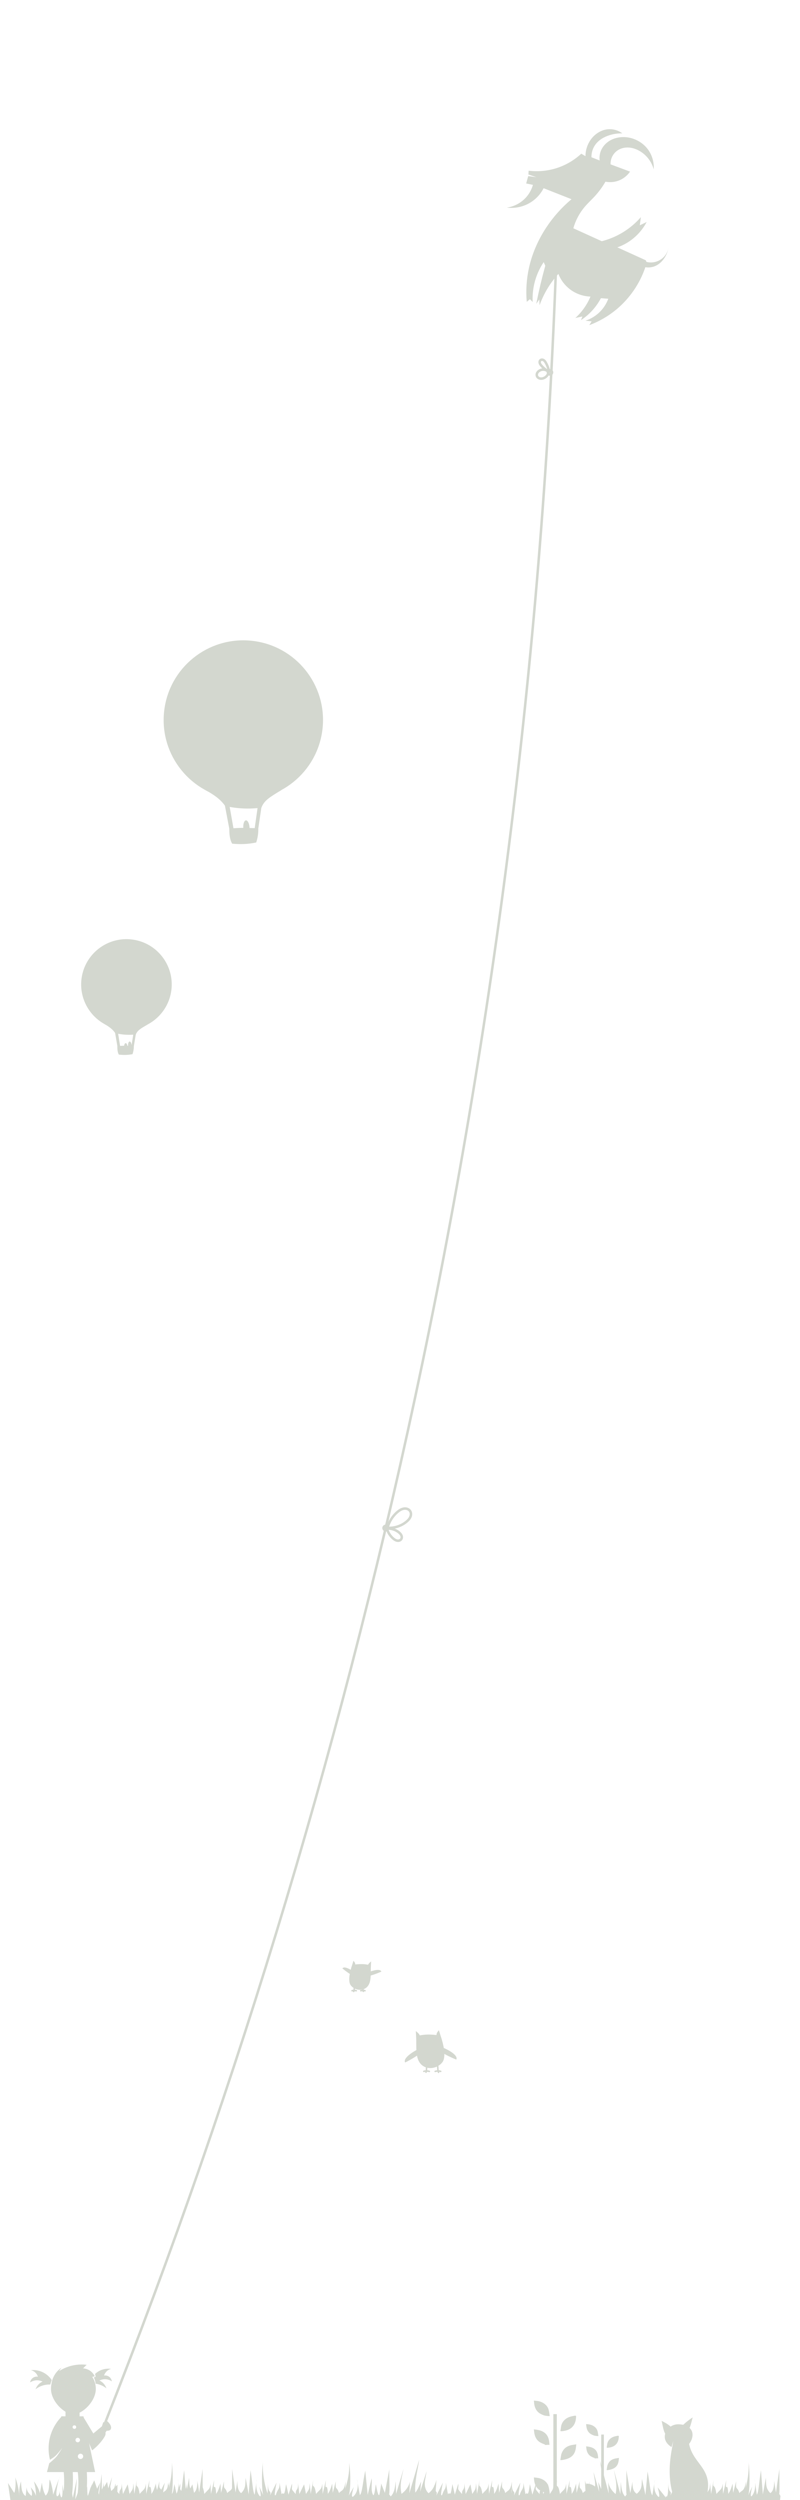 <svg xmlns="http://www.w3.org/2000/svg" xmlns:svg="http://www.w3.org/2000/svg" xmlns:xlink="http://www.w3.org/1999/xlink" id="svg25153" width="640" height="2000" version="1.1"><defs id="defs25155"><linearGradient id="linearGradient3124" x1="-228.814" x2="-228.814" y1="93.22" y2="299.061" gradientTransform="matrix(0.73,0,0,0.783,129.388,-47.293)" gradientUnits="userSpaceOnUse" xlink:href="#linearGradient3116"/><linearGradient id="linearGradient3116"><stop id="stop3118" offset="0" stop-color="#eeeeec" stop-opacity="1"/><stop id="stop3120" offset="1" stop-color="#fff" stop-opacity="1"/></linearGradient><clipPath id="clipPath7751" clipPathUnits="userSpaceOnUse"><rect id="rect7753" width="1027" height="1251.418" x="82" y="58.945" fill="#fff" fill-opacity="1" stroke="none"/></clipPath><linearGradient id="linearGradient6621"><stop id="stop6622" offset="0" stop-color="#f5a108" stop-opacity="0"/><stop id="stop6623" offset="1" stop-color="#fefdc3" stop-opacity=".743"/></linearGradient><linearGradient id="linearGradient9903"><stop id="stop9905" offset="0" stop-color="#f57900" stop-opacity="1"/><stop id="stop9907" offset="1" stop-color="#204a87" stop-opacity="1"/></linearGradient><radialGradient id="radialGradient9909" cx="-32.234" cy="286.411" r="103.509" fx="-32.234" fy="286.411" gradientTransform="matrix(0.959,-0.027,0.036,1.012,-31.205,-8.986)" gradientUnits="userSpaceOnUse" xlink:href="#linearGradient9903"/><radialGradient id="radialGradient9418" cx="-32.234" cy="286.411" r="103.509" fx="-32.234" fy="286.411" gradientTransform="matrix(0.959,-0.027,0.036,1.012,-31.205,-8.986)" gradientUnits="userSpaceOnUse" xlink:href="#linearGradient9903"/><radialGradient id="radialGradient9420" cx="-32.234" cy="286.411" r="103.509" fx="-32.234" fy="286.411" gradientTransform="matrix(0.959,-0.027,0.036,1.012,-31.205,-8.986)" gradientUnits="userSpaceOnUse" xlink:href="#linearGradient9903"/><radialGradient id="radialGradient9422" cx="-32.234" cy="286.411" r="103.509" fx="-32.234" fy="286.411" gradientTransform="matrix(0.959,-0.027,0.036,1.012,-31.205,-8.986)" gradientUnits="userSpaceOnUse" xlink:href="#linearGradient9903"/><radialGradient id="radialGradient9424" cx="-32.234" cy="286.411" r="103.509" fx="-32.234" fy="286.411" gradientTransform="matrix(0.959,-0.027,0.036,1.012,-31.205,-8.986)" gradientUnits="userSpaceOnUse" xlink:href="#linearGradient9903"/><radialGradient id="radialGradient9426" cx="-32.234" cy="286.411" r="103.509" fx="-32.234" fy="286.411" gradientTransform="matrix(0.959,-0.027,0.036,1.012,-31.205,-8.986)" gradientUnits="userSpaceOnUse" xlink:href="#linearGradient9903"/><radialGradient id="radialGradient9428" cx="-32.234" cy="286.411" r="103.509" fx="-32.234" fy="286.411" gradientTransform="matrix(0.959,-0.027,0.036,1.012,-31.205,-8.986)" gradientUnits="userSpaceOnUse" xlink:href="#linearGradient9903"/><radialGradient id="radialGradient9430" cx="-32.234" cy="286.411" r="103.509" fx="-32.234" fy="286.411" gradientTransform="matrix(0.959,-0.027,0.036,1.012,-31.205,-8.986)" gradientUnits="userSpaceOnUse" xlink:href="#linearGradient9903"/><radialGradient id="radialGradient9432" cx="-32.234" cy="286.411" r="103.509" fx="-32.234" fy="286.411" gradientTransform="matrix(0.959,-0.027,0.036,1.012,-31.205,-8.986)" gradientUnits="userSpaceOnUse" xlink:href="#linearGradient9903"/><radialGradient id="radialGradient9394" cx="-32.234" cy="286.411" r="103.509" fx="-32.234" fy="286.411" gradientTransform="matrix(0.959,-0.027,0.036,1.012,-31.205,-8.986)" gradientUnits="userSpaceOnUse" xlink:href="#linearGradient9903"/><radialGradient id="radialGradient9396" cx="-32.234" cy="286.411" r="103.509" fx="-32.234" fy="286.411" gradientTransform="matrix(0.959,-0.027,0.036,1.012,-31.205,-8.986)" gradientUnits="userSpaceOnUse" xlink:href="#linearGradient9903"/><radialGradient id="radialGradient9398" cx="-32.234" cy="286.411" r="103.509" fx="-32.234" fy="286.411" gradientTransform="matrix(0.959,-0.027,0.036,1.012,-31.205,-8.986)" gradientUnits="userSpaceOnUse" xlink:href="#linearGradient9903"/><radialGradient id="radialGradient9400" cx="-32.234" cy="286.411" r="103.509" fx="-32.234" fy="286.411" gradientTransform="matrix(0.959,-0.027,0.036,1.012,-31.205,-8.986)" gradientUnits="userSpaceOnUse" xlink:href="#linearGradient9903"/></defs><g id="layer1" transform="translate(0,947.638)"><g id="g13168" fill="#d3d7cf" fill-opacity="1" transform="matrix(0.406,0.044,-0.044,0.406,652.409,628.541)"><path id="path13111" fill="#d3d7cf" fill-opacity="1" stroke="none" d="m 708,374.362 c 0,46.944 -38.056,85 -85,85 -46.944,0 -85,-38.056 -85,-85 0,-46.944 38.056,-85 85,-85 46.944,0 85,38.056 85,85 z" transform="translate(817,157)"/><path id="path13125" fill="#d3d7cf" fill-opacity="1" stroke="none" d="m 1469.216,621.362 -0.898,23.221 c 0.67,5.051 0.44,10.101 -0.586,15.152 -8.633,2.875 -17.089,3.976 -25.44,4.028 -3.455,-5.04 -4.063,-10.365 -4.769,-15.679 l -7.74,-25.449 3.045,1.037 6.996,24.062 c 9.268,-1.734 16.442,-2.501 26.274,-3.389 l 0.742,-22.048 z"/><path id="path13127" fill="#d3d7cf" fill-opacity="1" stroke="none" d="m 1469.246,622.201 c -12.874,3.176 -25.748,3.922 -38.622,2.432 -6.024,-6.84 -13.494,-10.715 -22.498,-14.521 l 37.875,-11.25 42.5,2.375 c -11.976,9.129 -17.155,13.076 -19.254,20.964 z"/><g id="g13139" fill="#d3d7cf" fill-opacity="1" transform="matrix(0.597,-0.117,0.117,0.597,1024.077,76.161)"><path id="path13141" fill="#d3d7cf" fill-opacity="1" fill-rule="nonzero" stroke="none" stroke-width="3" d="m 413.481,406.597 c 0,4.101 -3.324,7.425 -7.425,7.425 -4.101,0 -7.425,-3.324 -7.425,-7.425 0,-4.101 3.324,-7.425 7.425,-7.425 4.101,0 7.425,3.324 7.425,7.425 z" color="#000" display="inline" overflow="visible" transform="matrix(0.897,0,0,0.897,145.654,672.99)" visibility="visible" style="marker:none"/><rect id="rect13143" width="20.578" height="20.578" x="499.619" y="1045.381" fill="#d3d7cf" fill-opacity="1" fill-rule="nonzero" stroke="none" stroke-width="3" color="#000" display="inline" overflow="visible" rx="6.364" ry="6.364" visibility="visible" style="marker:none"/><path id="path13145" fill="#d3d7cf" fill-opacity="1" stroke="none" d="m 502.772,1038.077 -6.171,1.513 3.425,0.594 -2.278,1.859 3.021,-0.504 -1.76,3.142 4.511,-3.977 -0.55,-1.142 -0.198,-1.484 z"/><path id="path13147" fill="#d3d7cf" fill-opacity="1" stroke="none" d="m 517.251,1038.077 6.171,1.513 -3.425,0.594 2.278,1.859 -3.021,-0.504 1.76,3.142 -4.511,-3.977 0.55,-1.142 0.198,-1.484 z"/></g></g><g id="g13205" fill="#d3d7cf" fill-opacity="1" transform="matrix(1.227,-0.135,0.135,1.227,-613.914,410.138)"><g id="g13183" fill="#d3d7cf" fill-opacity="1" transform="matrix(0.222,0.039,-0.039,0.222,1196.485,427.963)"><path id="path13185" fill="#d3d7cf" fill-opacity="1" stroke="none" d="m 708,374.362 c 0,46.944 -38.056,85 -85,85 -46.944,0 -85,-38.056 -85,-85 0,-46.944 38.056,-85 85,-85 46.944,0 85,38.056 85,85 z" transform="translate(817,157)"/><path id="path13187" fill="#d3d7cf" fill-opacity="1" stroke="none" d="m 1469.216,621.362 -0.898,23.221 c 0.67,5.051 0.44,10.101 -0.586,15.152 -8.633,2.875 -17.089,3.976 -25.44,4.028 -3.455,-5.04 -4.063,-10.365 -4.769,-15.679 l -7.74,-25.449 5.86,0.546 6.996,24.062 c 9.268,-1.734 11.294,-1.604 21.126,-2.491 l 0.742,-22.048 z"/><path id="path13189" fill="#d3d7cf" fill-opacity="1" stroke="none" d="m 1469.246,622.201 c -12.874,3.176 -25.748,3.922 -38.622,2.432 -6.024,-6.84 -13.494,-10.715 -22.498,-14.521 l 37.875,-11.25 42.5,2.375 c -11.976,9.129 -17.155,13.076 -19.254,20.964 z"/></g><path id="path13203" fill="#d3d7cf" fill-opacity="1" stroke="none" d="m 1495.222,627.943 c 0,0.964 -0.336,1.746 -0.751,1.746 -0.415,0 -0.751,-0.782 -0.751,-1.746 0,-0.964 0.336,-1.746 0.751,-1.746 0.415,0 0.751,0.782 0.751,1.746 z"/></g><g id="g13248" fill="#d3d7cf" fill-opacity="1" transform="matrix(1.889,-0.091,0.091,1.889,-2778.524,-1161.386)"><g id="g13250" fill="#d3d7cf" fill-opacity="1" transform="matrix(0.222,0.039,-0.039,0.222,1196.485,427.963)"><path id="path13252" fill="#d3d7cf" fill-opacity="1" stroke="none" d="m 708,374.362 c 0,46.944 -38.056,85 -85,85 -46.944,0 -85,-38.056 -85,-85 0,-46.944 38.056,-85 85,-85 46.944,0 85,38.056 85,85 z" transform="translate(817,157)"/><path id="path13254" fill="#d3d7cf" fill-opacity="1" stroke="none" d="m 1469.216,621.362 -0.898,23.221 c 0.67,5.051 0.44,10.101 -0.586,15.152 -8.633,2.875 -17.089,3.976 -25.44,4.028 -3.455,-5.04 -4.063,-10.365 -4.769,-15.679 l -7.74,-25.449 5.86,0.546 6.996,24.062 c 9.268,-1.734 11.294,-1.604 21.126,-2.491 l 0.742,-22.048 z"/><path id="path13256" fill="#d3d7cf" fill-opacity="1" stroke="none" d="m 1469.246,622.201 c -12.874,3.176 -25.748,3.922 -38.622,2.432 -6.024,-6.84 -13.494,-10.715 -22.498,-14.521 l 37.875,-11.25 42.5,2.375 c -11.976,9.129 -17.155,13.076 -19.254,20.964 z"/></g><path id="path13258" fill="#d3d7cf" fill-opacity="1" stroke="none" d="m 1495.222,627.943 c 0,0.964 -0.336,1.746 -0.751,1.746 -0.415,0 -0.751,-0.782 -0.751,-1.746 0,-0.964 0.336,-1.746 0.751,-1.746 0.415,0 0.751,0.782 0.751,1.746 z" transform="translate(1.155,0.056)"/><path id="path28640" fill="#d3d7cf" fill-opacity="1" stroke="none" d="m 1495.222,627.943 c 0,0.964 -0.336,1.746 -0.751,1.746 -0.415,0 -0.751,-0.782 -0.751,-1.746 0,-0.964 0.336,-1.746 0.751,-1.746 0.415,0 0.751,0.782 0.751,1.746 z" transform="translate(-0.562,0.668)"/></g><g id="g13260" fill="#d3d7cf" fill-opacity="1" transform="matrix(3.32,-0.22,0.22,3.32,-4902.659,-2041.587)"><g id="g13262" fill="#d3d7cf" fill-opacity="1" transform="matrix(0.222,0.039,-0.039,0.222,1196.485,427.963)"><path id="path13264" fill="#d3d7cf" fill-opacity="1" stroke="none" d="m 708,374.362 c 0,46.944 -38.056,85 -85,85 -46.944,0 -85,-38.056 -85,-85 0,-46.944 38.056,-85 85,-85 46.944,0 85,38.056 85,85 z" transform="translate(817,157)"/><path id="path13266" fill="#d3d7cf" fill-opacity="1" stroke="none" d="m 1469.216,621.362 -0.898,23.221 c 0.67,5.051 0.44,10.101 -0.586,15.152 -8.633,2.875 -17.089,3.976 -25.44,4.028 -3.455,-5.04 -4.063,-10.365 -4.769,-15.679 l -7.74,-25.449 5.176,0.589 6.996,24.062 c 9.268,-1.734 12.662,-1.69 22.494,-2.578 l 0.742,-22.048 z"/><path id="path13268" fill="#d3d7cf" fill-opacity="1" stroke="none" d="m 1469.246,622.201 c -12.874,3.176 -25.748,3.922 -38.622,2.432 -6.024,-6.84 -13.494,-10.715 -22.498,-14.521 l 37.875,-11.25 42.5,2.375 c -11.976,9.129 -17.155,13.076 -19.254,20.964 z"/></g><path id="path13270" fill="#d3d7cf" fill-opacity="1" stroke="none" d="m 1495.222,627.943 c 0,0.964 -0.336,1.746 -0.751,1.746 -0.415,0 -0.751,-0.782 -0.751,-1.746 0,-0.964 0.336,-1.746 0.751,-1.746 0.415,0 0.751,0.782 0.751,1.746 z"/></g><g id="g25865" transform="matrix(0.54,0,0,0.54,-221.451,628.238)"><path id="path4970" fill="#d3d7cf" stroke="#d3d7cf" stroke-dasharray="none" stroke-linecap="round" stroke-miterlimit="4" stroke-width="2.272" d="m 1058.544,142.769 0.377,6.037"/><path id="path4972" fill="#d3d7cf" stroke="#d3d7cf" stroke-dasharray="none" stroke-linecap="round" stroke-miterlimit="4" stroke-width="2.272" d="m 1042.065,143.612 -0.196,6.037"/><path id="path4930" fill="#d3d7cf" stroke-width="1" d="m 1026.547,98.427 c 14.647,-4.821 29.644,-2.096 36.224,-1.132 0,0 10.78,29.259 2.547,39.62 -6.84,8.609 -20.284,11.316 -29.149,4.811 -11.907,-8.737 -8.601,-27.36 -9.622,-43.299 z"/><path id="path4932" fill="#d3d7cf" stroke-width="1" d="m 1062.794,97.324 -2.476,-8.148 c -3.111,3.815 -3.74,4.835 -3.511,8.651 l 5.987,-0.503 z"/><path id="path4934" fill="#d3d7cf" stroke-width="1" d="m 1026.561,98.573 -0.446,-8.148 c 4.479,3.815 5.474,4.835 6.614,8.651 l -6.168,-0.503 z"/><path id="path4936" fill="#d3d7cf" stroke-width="1" d="m 1065.025,114.496 c 13.427,5.409 23.943,13.152 21.013,18.255 -10.153,-4.136 -17.924,-8.32 -24.773,-12.521 l 3.76,-5.734 z"/><path id="path4938" fill="#d3d7cf" stroke-width="1" d="m 1029.84,117.177 c -12.949,6.471 -22.808,15.035 -19.477,19.885 9.788,-4.939 17.197,-9.734 23.686,-14.472 l -4.208,-5.413 z"/><path id="path4940" fill="#d3d7cf" fill-opacity="1" fill-rule="nonzero" stroke="none" d="m 365,459.362 c 0,3.866 -3.134,7 -7,7 -3.866,0 -7,-3.134 -7,-7 0,-3.866 3.134,-7 7,-7 3.866,0 7,3.134 7,7 z" transform="matrix(0.505,0,0,0.739,872.502,-229.234)"/><path id="path4942" fill="#d3d7cf" fill-opacity="1" fill-rule="nonzero" stroke="none" d="m 365,459.362 c 0,3.866 -3.134,7 -7,7 -3.866,0 -7,-3.134 -7,-7 0,-3.866 3.134,-7 7,-7 3.866,0 7,3.134 7,7 z" transform="matrix(0.505,0,0,0.739,857.157,-228.605)"/><path id="path4879-7" fill="#d3d7cf" stroke-width="1" d="m 1052.574,117.733 c -3.655,-0.857 -7.537,-1.336 -12.897,0.641 l 6.457,7.038 6.441,-7.679 z"/><path id="path4966" fill="#d3d7cf" fill-opacity="1" fill-rule="nonzero" stroke="none" d="m 365,459.362 c 0,3.866 -3.134,7 -7,7 -3.866,0 -7,-3.134 -7,-7 0,-3.866 3.134,-7 7,-7 3.866,0 7,3.134 7,7 z" transform="matrix(0.123,0,0,0.18,1007.863,29.817)"/><path id="path4968" fill="#d3d7cf" fill-opacity="1" fill-rule="nonzero" stroke="none" d="m 365,459.362 c 0,3.866 -3.134,7 -7,7 -3.866,0 -7,-3.134 -7,-7 0,-3.866 3.134,-7 7,-7 3.866,0 7,3.134 7,7 z" transform="matrix(0.123,0,0,0.18,992.686,31.075)"/><path id="path4976" fill="#d3d7cf" stroke="#d3d7cf" stroke-dasharray="none" stroke-linecap="round" stroke-miterlimit="4" stroke-width="2.272" d="m 1059.124,150.088 0.681,1.588"/><path id="path4978" fill="#d3d7cf" stroke="#d3d7cf" stroke-dasharray="none" stroke-linecap="round" stroke-miterlimit="4" stroke-width="2.272" d="m 1059.419,149.712 c 0.843,-0.065 1.944,0.041 3.571,0.494"/><path id="path4980" fill="#d3d7cf" stroke="#d3d7cf" stroke-dasharray="none" stroke-linecap="round" stroke-miterlimit="4" stroke-width="2.272" d="m 1058.351,149.768 c -0.843,-0.065 -1.944,0.041 -3.572,0.494"/><path id="path4982" fill="#d3d7cf" stroke="#d3d7cf" stroke-dasharray="none" stroke-linecap="round" stroke-miterlimit="4" stroke-width="2.272" d="m 1041.813,150.088 -0.623,1.412"/><path id="path4984" fill="#d3d7cf" stroke="#d3d7cf" stroke-dasharray="none" stroke-linecap="round" stroke-miterlimit="4" stroke-width="2.272" d="m 1041.517,149.712 c -0.843,-0.065 -1.944,0.041 -3.571,0.494"/><path id="path4986" fill="#d3d7cf" stroke="#d3d7cf" stroke-dasharray="none" stroke-linecap="round" stroke-miterlimit="4" stroke-width="2.272" d="m 1042.586,149.768 c 0.843,-0.065 1.944,0.041 3.571,0.494"/></g><path id="path3625" fill="#d3d7cf" stroke-width="1" d="m 1415.255,82.389 c -1.773,-6.506 -1.979,-11.65 -2.599,-17.154 -1.177,2.138 -2.327,4.286 -2.102,7.006 -2.145,-2.57 -3.304,-5.7 -4.277,-8.935 -0.732,2.336 -1.422,4.693 -1.518,7.336 -2.538,-1.87 -4.875,-4.061 -7.057,-6.499 0.034,2.283 -0.034,4.568 0.642,6.836 -2.677,-1.182 -5.317,-2.465 -7.697,-4.484 l 0.518,3.009 c -1.021,-0.389 -1.529,-0.205 -3.182,-1.299 -0.183,0.179 -0.355,0.556 -0.38,0.88 -0.92,-0.339 -2.344,-0.609 -3.885,-2.225 0.051,0.436 0.091,0.868 0.302,1.348 -2.239,-0.457 -4.423,-2.001 -6.625,-3.177 2.268,2.617 4.575,5.43 6.649,7.061 -0.548,-0.108 -0.856,0.139 -1.191,0.346 2.92,0.721 4.758,1.674 6.52,2.642 -0.996,0.552 -1.952,1.135 -2.571,1.988 2.493,0.551 4.21,1.702 5.963,2.826 -1.192,0.616 -2.176,1.598 -3.101,2.684 3.579,-0.261 7.317,-0.161 11.265,0.412 -2.549,1.437 -4.582,3.641 -6.475,6.052 2.5,-0.551 4.974,-1.274 7.627,-0.761 -0.5,0.551 -0.628,1.264 -0.719,1.993 3.993,-2.443 8.12,-4.717 12.846,-6.233 0.851,-0.536 6.984,2.845 10.542,4.805 1.61,0.887 2.118,1.801 2.438,1.306 0.329,-0.508 -0.983,-0.901 -2.438,-1.72 -3.335,-1.875 -8.921,-4.621 -9.496,-6.041 z"/><path id="path25893" fill="#d3d7cf" fill-opacity="1" stroke="none" stroke-width="6" d="m 520.207,1363.328 c 0.838,0.921 1.917,-9.263 0.845,-12.31 1.573,3.012 3.017,9.896 3.379,14.724 -0.329,-4.971 0.512,-8.497 1.328,-11.466 0.384,4.516 0.246,9.38 3.741,11.828 l 0.845,-7.241 c -0.028,3.689 2.03,5.292 3.862,7.121 0.922,-1.884 0.011,-4.501 -0.603,-7 1.45,1.964 3.043,3.362 4.103,6.879 0.164,-4.277 -0.623,-8.058 -1.569,-11.586 2.574,3.485 4.465,7.096 4.707,9.655 l 1.69,-8.569 c 0.498,4.645 1.555,7.986 3.017,10.379 3.325,-3.505 2.416,-8.421 3.138,-12.793 0.62,-0.413 4.151,13.324 2.172,14.241 -0.452,0.209 5.914,-16.655 5.914,-16.655 -0.561,0.374 -4.321,16.318 -1.81,15.69 0.845,-0.211 2.055,-2.236 1.31,-5.452 1.968,12.016 3.323,4.843 2.552,-3.841 -0.075,-0.842 1.569,7.845 1.569,7.845 l 2.293,-10.862 1.81,9.776 0.966,-6.517 1.81,10.379 3.259,-15.81 -1.328,17.017 6.155,-15.81 c 0,0 0.483,13.879 0.603,12.793 0.121,-1.086 2.776,-7.362 2.776,-7.362 0,0 0.121,8.448 0.603,7.362 0.483,-1.086 2.052,-6.276 2.052,-6.276 0,0 2.776,-5.31 2.897,-5.914 0.121,-0.603 3.862,11.345 3.862,11.345 l 2.172,-16.535 0.121,13.396 4.224,-7 0.966,5.19 3.017,-9.172 -2.414,13.034 6.759,-6.759 -0.241,12.31 -85.448,-0.121 -1.931,-13.638 z" color="#000" display="inline" enable-background="accumulate" overflow="visible" visibility="visible" style="marker:none"/><path id="path26182" fill="#d3d7cf" fill-opacity="1" stroke="none" stroke-width="6" d="m 570.207,1363.328 c 0.838,0.921 1.917,-9.263 0.845,-12.31 1.573,3.012 3.017,9.896 3.379,14.724 -0.329,-4.971 0.512,-8.497 1.328,-11.466 0.384,4.516 0.246,9.38 3.741,11.828 l 0.845,-7.241 c -0.028,3.689 2.03,5.292 3.862,7.121 0.922,-1.884 0.011,-4.501 -0.603,-7 1.45,1.964 3.043,3.362 4.103,6.879 0.164,-4.277 -0.623,-8.058 -1.569,-11.586 2.574,3.485 4.465,7.096 4.707,9.655 l 1.69,-8.569 c 0.498,4.645 1.555,7.986 3.017,10.379 3.325,-3.505 2.416,-8.421 3.138,-12.793 0.62,-0.413 4.151,13.324 2.172,14.241 -0.452,0.209 5.914,-16.655 5.914,-16.655 -0.561,0.374 -4.321,16.318 -1.81,15.69 0.845,-0.211 2.055,-2.236 1.31,-5.452 1.968,12.016 3.323,4.843 2.552,-3.841 -0.075,-0.842 1.569,7.845 1.569,7.845 l 2.293,-10.862 1.81,9.776 0.966,-6.517 1.81,10.379 3.259,-15.81 -1.328,17.017 6.155,-15.81 c 0,0 0.483,13.879 0.603,12.793 0.121,-1.086 2.776,-7.362 2.776,-7.362 0,0 0.121,8.448 0.603,7.362 0.483,-1.086 2.052,-6.276 2.052,-6.276 0,0 2.776,-5.31 2.897,-5.914 0.121,-0.603 3.862,11.345 3.862,11.345 l 2.172,-16.535 0.121,13.396 4.224,-7 0.966,5.19 3.017,-9.172 -2.414,13.034 6.759,-6.759 -0.241,12.31 -85.448,-0.121 -1.931,-13.638 z" color="#000" display="inline" enable-background="accumulate" overflow="visible" visibility="visible" style="marker:none"/><path id="path26184" fill="#d3d7cf" fill-opacity="1" stroke="none" stroke-width="6" d="m 630.207,1363.328 c 0.838,0.921 1.917,-9.263 0.845,-12.31 1.573,3.012 3.017,9.896 3.379,14.724 -0.329,-4.971 0.512,-8.497 1.328,-11.466 0.384,4.516 0.246,9.38 3.741,11.828 l 0.845,-7.241 c -0.028,3.689 2.03,5.292 3.862,7.121 0.922,-1.884 0.011,-4.501 -0.603,-7 1.45,1.964 3.043,3.362 4.103,6.879 0.164,-4.277 -0.623,-8.058 -1.569,-11.586 2.574,3.485 4.465,7.096 4.707,9.655 l 1.69,-8.569 c 0.498,4.645 1.555,7.986 3.017,10.379 3.325,-3.505 2.416,-8.421 3.138,-12.793 0.62,-0.413 4.151,13.324 2.172,14.241 -0.452,0.209 5.914,-16.655 5.914,-16.655 -0.561,0.374 -4.321,16.318 -1.81,15.69 0.845,-0.211 2.055,-2.236 1.31,-5.452 1.968,12.016 3.323,4.843 2.552,-3.841 -0.075,-0.842 1.569,7.845 1.569,7.845 l 2.293,-10.862 1.81,9.776 0.966,-6.517 1.81,10.379 3.259,-15.81 -1.328,17.017 6.155,-15.81 c 0,0 0.483,13.879 0.603,12.793 0.121,-1.086 2.776,-7.362 2.776,-7.362 0,0 0.121,8.448 0.603,7.362 0.483,-1.086 2.052,-6.276 2.052,-6.276 0,0 2.776,-5.31 2.897,-5.914 0.121,-0.603 3.862,11.345 3.862,11.345 l 2.172,-16.535 0.121,13.396 4.224,-7 0.966,5.19 3.017,-9.172 -2.414,13.034 6.759,-6.759 -0.241,12.31 -85.448,-0.121 -1.931,-13.638 z" color="#000" display="inline" enable-background="accumulate" overflow="visible" visibility="visible" style="marker:none"/><path id="path26186" fill="#d3d7cf" fill-opacity="1" stroke="none" stroke-width="6" d="m 11.207,1046.328 c 0.838,0.921 1.917,-9.263 0.845,-12.31 1.573,3.012 3.017,9.896 3.379,14.724 -0.329,-4.971 0.512,-8.497 1.328,-11.466 0.384,4.516 0.246,9.38 3.741,11.828 l 0.845,-7.241 c -0.028,3.689 2.03,5.292 3.862,7.121 0.922,-1.884 0.011,-4.501 -0.603,-7 1.45,1.964 3.043,3.362 4.103,6.879 0.164,-4.277 -0.623,-8.058 -1.569,-11.586 2.574,3.485 4.465,7.096 4.707,9.655 l 1.69,-8.569 c 0.498,4.645 1.555,7.986 3.017,10.379 3.325,-3.505 2.416,-8.421 3.138,-12.793 0.62,-0.413 4.151,13.324 2.172,14.241 -0.452,0.209 5.914,-16.655 5.914,-16.655 -0.561,0.374 -4.321,16.318 -1.81,15.69 0.845,-0.211 2.055,-2.236 1.31,-5.452 1.968,12.016 3.323,4.843 2.552,-3.841 -0.075,-0.842 1.569,7.845 1.569,7.845 l 2.293,-10.862 1.81,9.776 0.966,-6.517 1.81,10.379 3.259,-15.81 -1.328,17.017 6.155,-15.81 c 0,0 0.483,13.879 0.603,12.793 0.121,-1.086 2.776,-7.362 2.776,-7.362 0,0 0.121,8.448 0.603,7.362 0.483,-1.086 2.052,-6.276 2.052,-6.276 0,0 2.776,-5.31 2.897,-5.914 0.121,-0.603 3.862,11.345 3.862,11.345 l 2.172,-16.535 0.121,13.396 4.224,-7 0.966,5.19 3.017,-9.172 -2.414,13.034 6.759,-6.759 -0.241,12.31 -85.448,-0.121 -1.931,-13.638 z" color="#000" display="inline" enable-background="accumulate" overflow="visible" visibility="visible" style="marker:none"/><path id="path26188" fill="#d3d7cf" fill-opacity="1" stroke="none" stroke-width="6" d="m 760.207,1363.328 c 0.838,0.921 1.917,-9.263 0.845,-12.31 1.573,3.012 3.017,9.896 3.379,14.724 -0.329,-4.971 0.512,-8.497 1.328,-11.466 0.384,4.516 0.246,9.38 3.741,11.828 l 0.845,-7.241 c -0.028,3.689 2.03,5.292 3.862,7.121 0.922,-1.884 0.011,-4.501 -0.603,-7 1.45,1.964 3.043,3.362 4.103,6.879 0.164,-4.277 -0.623,-8.058 -1.569,-11.586 2.574,3.485 4.465,7.096 4.707,9.655 l 1.69,-8.569 c 0.498,4.645 1.555,7.986 3.017,10.379 3.325,-3.505 2.416,-8.421 3.138,-12.793 0.62,-0.413 4.151,13.324 2.172,14.241 -0.452,0.209 5.914,-16.655 5.914,-16.655 -0.561,0.374 -4.321,16.318 -1.81,15.69 0.845,-0.211 2.055,-2.236 1.31,-5.452 1.968,12.016 3.323,4.843 2.552,-3.841 -0.075,-0.842 1.569,7.845 1.569,7.845 l 2.293,-10.862 1.81,9.776 0.966,-6.517 1.81,10.379 3.259,-15.81 -1.328,17.017 6.155,-15.81 c 0,0 0.483,13.879 0.603,12.793 0.121,-1.086 2.776,-7.362 2.776,-7.362 0,0 0.121,8.448 0.603,7.362 0.483,-1.086 2.052,-6.276 2.052,-6.276 0,0 2.776,-5.31 2.897,-5.914 0.121,-0.603 3.862,11.345 3.862,11.345 l 2.172,-16.535 0.121,13.396 4.224,-7 0.966,5.19 3.017,-9.172 -2.414,13.034 6.759,-6.759 -0.241,12.31 -85.448,-0.121 -1.931,-13.638 z" color="#000" display="inline" enable-background="accumulate" overflow="visible" visibility="visible" style="marker:none"/><path id="path26190" fill="#d3d7cf" fill-opacity="1" stroke="none" stroke-width="6" d="m 840.207,1363.328 c 0.838,0.921 1.917,-9.263 0.845,-12.31 1.573,3.012 3.017,9.896 3.379,14.724 -0.329,-4.971 0.512,-8.497 1.328,-11.466 0.384,4.516 0.246,9.38 3.741,11.828 l 0.845,-7.241 c -0.028,3.689 2.03,5.292 3.862,7.121 0.922,-1.884 0.011,-4.501 -0.603,-7 1.45,1.964 3.043,3.362 4.103,6.879 0.164,-4.277 -0.623,-8.058 -1.569,-11.586 2.574,3.485 4.465,7.096 4.707,9.655 l 1.69,-8.569 c 0.498,4.645 1.555,7.986 3.017,10.379 3.325,-3.505 2.416,-8.421 3.138,-12.793 0.62,-0.413 4.151,13.324 2.172,14.241 -0.452,0.209 5.914,-16.655 5.914,-16.655 -0.561,0.374 -4.321,16.318 -1.81,15.69 0.845,-0.211 2.055,-2.236 1.31,-5.452 1.968,12.016 3.323,4.843 2.552,-3.841 -0.075,-0.842 1.569,7.845 1.569,7.845 l 2.293,-10.862 1.81,9.776 0.966,-6.517 1.81,10.379 3.259,-15.81 -1.328,17.017 6.155,-15.81 c 0,0 0.483,13.879 0.603,12.793 0.121,-1.086 2.776,-7.362 2.776,-7.362 0,0 0.121,8.448 0.603,7.362 0.483,-1.086 2.052,-6.276 2.052,-6.276 0,0 2.776,-5.31 2.897,-5.914 0.121,-0.603 3.862,11.345 3.862,11.345 l 2.172,-16.535 0.121,13.396 4.224,-7 0.966,5.19 3.017,-9.172 -2.414,13.034 6.759,-6.759 -0.241,12.31 -85.448,-0.121 -1.931,-13.638 z" color="#000" display="inline" enable-background="accumulate" overflow="visible" visibility="visible" style="marker:none"/><path id="path26192" fill="#d3d7cf" fill-opacity="1" stroke="none" stroke-width="6" d="m 890.207,1363.328 c 0.838,0.921 1.917,-9.263 0.845,-12.31 1.573,3.012 3.017,9.896 3.379,14.724 -0.329,-4.971 0.512,-8.497 1.328,-11.466 0.384,4.516 0.246,9.38 3.741,11.828 l 0.845,-7.241 c -0.028,3.689 2.03,5.292 3.862,7.121 0.922,-1.884 0.011,-4.501 -0.603,-7 1.45,1.964 3.043,3.362 4.103,6.879 0.164,-4.277 -0.623,-8.058 -1.569,-11.586 2.574,3.485 4.465,7.096 4.707,9.655 l 1.69,-8.569 c 0.498,4.645 1.555,7.986 3.017,10.379 3.325,-3.505 2.416,-8.421 3.138,-12.793 0.62,-0.413 4.151,13.324 2.172,14.241 -0.452,0.209 5.914,-16.655 5.914,-16.655 -0.561,0.374 -4.321,16.318 -1.81,15.69 0.845,-0.211 2.055,-2.236 1.31,-5.452 1.968,12.016 3.323,4.843 2.552,-3.841 -0.075,-0.842 1.569,7.845 1.569,7.845 l 2.293,-10.862 1.81,9.776 0.966,-6.517 1.81,10.379 3.259,-15.81 -1.328,17.017 6.155,-15.81 c 0,0 0.483,13.879 0.603,12.793 0.121,-1.086 2.776,-7.362 2.776,-7.362 0,0 0.121,8.448 0.603,7.362 0.483,-1.086 2.052,-6.276 2.052,-6.276 0,0 2.776,-5.31 2.897,-5.914 0.121,-0.603 3.862,11.345 3.862,11.345 l 2.172,-16.535 0.121,13.396 4.224,-7 0.966,5.19 3.017,-9.172 -2.414,13.034 6.759,-6.759 -0.241,12.31 -85.448,-0.121 -1.931,-13.638 z" color="#000" display="inline" enable-background="accumulate" overflow="visible" visibility="visible" style="marker:none"/><path id="path26194" fill="#d3d7cf" fill-opacity="1" stroke="none" stroke-width="6" d="m 940.207,1363.328 c 0.838,0.921 1.917,-9.263 0.845,-12.31 1.573,3.012 3.017,9.896 3.379,14.724 -0.329,-4.971 0.512,-8.497 1.328,-11.466 0.384,4.516 0.246,9.38 3.741,11.828 l 0.845,-7.241 c -0.028,3.689 2.03,5.292 3.862,7.121 0.922,-1.884 0.011,-4.501 -0.603,-7 1.45,1.964 3.043,3.362 4.103,6.879 0.164,-4.277 -0.623,-8.058 -1.569,-11.586 2.574,3.485 4.465,7.096 4.707,9.655 l 1.69,-8.569 c 0.498,4.645 1.555,7.986 3.017,10.379 3.325,-3.505 2.416,-8.421 3.138,-12.793 0.62,-0.413 4.151,13.324 2.172,14.241 -0.452,0.209 5.914,-16.655 5.914,-16.655 -0.561,0.374 -4.321,16.318 -1.81,15.69 0.845,-0.211 2.055,-2.236 1.31,-5.452 1.968,12.016 3.323,4.843 2.552,-3.841 -0.075,-0.842 1.569,7.845 1.569,7.845 l 2.293,-10.862 1.81,9.776 0.966,-6.517 1.81,10.379 3.259,-15.81 -1.328,17.017 6.155,-15.81 c 0,0 0.483,13.879 0.603,12.793 0.121,-1.086 2.776,-7.362 2.776,-7.362 0,0 0.121,8.448 0.603,7.362 0.483,-1.086 2.052,-6.276 2.052,-6.276 0,0 2.776,-5.31 2.897,-5.914 0.121,-0.603 3.862,11.345 3.862,11.345 l 2.172,-16.535 0.121,13.396 4.224,-7 0.966,5.19 3.017,-9.172 -2.414,13.034 6.759,-6.759 -0.241,12.31 -85.448,-0.121 -1.931,-13.638 z" color="#000" display="inline" enable-background="accumulate" overflow="visible" visibility="visible" style="marker:none"/><path id="path26196" fill="#d3d7cf" fill-opacity="1" stroke="none" stroke-width="6" d="m 980.207,1363.328 c 0.838,0.921 1.917,-9.263 0.845,-12.31 1.573,3.012 3.017,9.896 3.379,14.724 -0.329,-4.971 0.512,-8.497 1.328,-11.466 0.384,4.516 0.246,9.38 3.741,11.828 l 0.845,-7.241 c -0.028,3.689 2.03,5.292 3.862,7.121 0.922,-1.884 0.011,-4.501 -0.603,-7 1.45,1.964 3.043,3.362 4.103,6.879 0.164,-4.277 -0.623,-8.058 -1.569,-11.586 2.574,3.485 4.465,7.096 4.707,9.655 l 1.69,-8.569 c 0.498,4.645 1.555,7.986 3.017,10.379 3.325,-3.505 2.416,-8.421 3.138,-12.793 0.62,-0.413 4.151,13.324 2.172,14.241 -0.452,0.209 5.914,-16.655 5.914,-16.655 -0.561,0.374 -4.321,16.318 -1.81,15.69 0.845,-0.211 2.055,-2.236 1.31,-5.452 1.968,12.016 3.323,4.843 2.552,-3.841 -0.075,-0.842 1.569,7.845 1.569,7.845 l 2.293,-10.862 1.81,9.776 0.966,-6.517 1.81,10.379 3.259,-15.81 -1.328,17.017 6.155,-15.81 c 0,0 0.483,13.879 0.603,12.793 0.121,-1.086 2.776,-7.362 2.776,-7.362 0,0 0.121,8.448 0.603,7.362 0.483,-1.086 2.052,-6.276 2.052,-6.276 0,0 2.776,-5.31 2.897,-5.914 0.121,-0.603 3.862,11.345 3.862,11.345 l 2.172,-16.535 0.121,13.396 4.224,-7 0.966,5.19 3.017,-9.172 -2.414,13.034 6.759,-6.759 -0.241,12.31 -85.448,-0.121 -1.931,-13.638 z" color="#000" display="inline" enable-background="accumulate" overflow="visible" visibility="visible" style="marker:none"/><path id="path26198" fill="#d3d7cf" fill-opacity="1" stroke="none" stroke-width="6" d="m 1040.207,1363.328 c 0.838,0.921 1.917,-9.263 0.845,-12.31 1.573,3.012 3.017,9.896 3.379,14.724 -0.329,-4.971 0.512,-8.497 1.328,-11.466 0.384,4.516 0.246,9.38 3.741,11.828 l 0.845,-7.241 c -0.028,3.689 2.03,5.292 3.862,7.121 0.922,-1.884 0.011,-4.501 -0.603,-7 1.45,1.964 3.042,3.362 4.103,6.879 0.164,-4.277 -0.623,-8.058 -1.569,-11.586 2.574,3.485 4.465,7.096 4.707,9.655 l 1.69,-8.569 c 0.498,4.645 1.555,7.986 3.017,10.379 3.325,-3.505 2.416,-8.421 3.138,-12.793 0.62,-0.413 4.151,13.324 2.172,14.241 -0.452,0.209 5.914,-16.655 5.914,-16.655 -0.561,0.374 -4.321,16.318 -1.81,15.69 0.845,-0.211 2.055,-2.236 1.31,-5.452 1.968,12.016 3.323,4.843 2.552,-3.841 -0.075,-0.842 1.569,7.845 1.569,7.845 l 2.293,-10.862 1.81,9.776 0.966,-6.517 1.81,10.379 3.259,-15.81 -1.328,17.017 6.155,-15.81 c 0,0 1.808,13.172 1.929,12.086 0.121,-1.086 1.45,-6.655 1.45,-6.655 0,0 0.407,6.022 2.106,7.804 0.572,0.6 0.042,-5.752 1.731,-5.97 0.54,3.053 2.884,6.323 2.884,6.323 0,0 -1.29,-12.381 -1.169,-12.985 0.121,-0.603 3.862,11.345 3.862,11.345 -0.569,-6.643 0.928,-11.478 2.172,-16.535 -0.306,4.62 -1.522,9.643 0.121,13.396 l 3.075,-9.033 c -0.619,2.769 -0.92,6.133 1.054,8.195 0.605,-4.512 2.631,-6.895 4.078,-10.145 -1.219,4.299 -3.171,8.516 -2.414,13.034 l 6.759,-6.759 c -2.086,3.206 -4.14,6.034 -6.491,12.31 l -79.198,-0.121 -1.931,-13.638 z" color="#000" display="inline" enable-background="accumulate" overflow="visible" visibility="visible" style="marker:none"/><path id="path26207" fill="#d3d7cf" fill-opacity="1" stroke="none" stroke-width="6" d="m 774.325,1360.848 c 0.685,1.299 1.567,-13.069 0.691,-17.368 1.286,4.25 2.466,13.963 2.762,20.774 -0.269,-7.013 0.419,-11.989 1.085,-16.176 0.314,6.372 0.201,13.234 3.058,16.687 l 0.691,-10.217 c -0.023,5.205 1.66,7.465 3.157,10.046 0.754,-2.658 0.009,-6.351 -0.493,-9.876 1.186,2.771 2.487,4.743 3.354,9.706 0.134,-6.034 -0.51,-11.368 -1.282,-16.346 2.104,4.917 3.65,10.011 3.847,13.622 l 1.381,-12.09 c 0.407,6.554 1.271,11.267 2.466,14.644 2.718,-4.945 1.975,-11.88 2.565,-18.049 0.507,-0.583 3.393,18.799 1.776,20.093 -0.369,0.295 4.834,-23.498 4.834,-23.498 -0.459,0.528 -3.532,23.022 -1.48,22.136 0.69,-0.298 1.68,-3.155 1.071,-7.693 1.609,16.952 2.716,6.833 2.086,-5.418 -0.061,-1.187 1.282,11.068 1.282,11.068 l 1.874,-15.325 1.48,13.792 0.789,-9.195 1.48,14.644 2.664,-22.306 -1.085,24.009 5.031,-22.306 c 0,0 0.395,19.582 0.493,18.049 0.099,-1.532 2.269,-10.387 2.269,-10.387 0,0 0.099,11.919 0.493,10.387 0.395,-1.532 1.677,-8.854 1.677,-8.854 0,0 2.269,-7.492 2.368,-8.344 0.099,-0.851 3.157,16.006 3.157,16.006 l 1.776,-23.328 0.099,18.901 3.453,-9.876 0.789,7.322 2.466,-12.941 -1.973,18.39 5.524,-9.536 -0.197,17.368 -69.845,-0.17 -1.578,-19.241 z" color="#000" display="inline" enable-background="accumulate" overflow="visible" visibility="visible" style="marker:none"/><path id="path26209" fill="#d3d7cf" fill-opacity="1" stroke="none" stroke-width="6" d="m 1016.207,1363.328 c 0.838,0.921 1.917,-9.263 0.845,-12.31 1.573,3.012 3.017,9.896 3.379,14.724 -0.329,-4.971 0.512,-8.497 1.328,-11.466 0.384,4.516 0.246,9.38 3.741,11.828 l 0.845,-7.241 c -0.028,3.689 2.03,5.292 3.862,7.121 0.922,-1.884 0.011,-4.501 -0.603,-7 1.45,1.964 3.042,3.362 4.103,6.879 0.164,-4.277 -0.623,-8.058 -1.569,-11.586 2.574,3.485 4.465,7.096 4.707,9.655 l 1.69,-8.569 c 0.498,4.645 1.555,7.986 3.017,10.379 3.325,-3.505 2.416,-8.421 3.138,-12.793 0.62,-0.413 4.151,13.324 2.172,14.241 -0.452,0.209 5.914,-16.655 5.914,-16.655 -0.561,0.374 -4.321,16.318 -1.81,15.69 0.845,-0.211 2.055,-2.236 1.31,-5.452 1.968,12.016 3.323,4.843 2.552,-3.841 -0.075,-0.842 1.569,7.845 1.569,7.845 l 2.293,-10.862 1.81,9.776 0.966,-6.517 1.81,10.379 3.259,-15.81 -1.328,17.017 6.155,-15.81 c 0,0 0.483,13.879 0.603,12.793 0.121,-1.086 2.776,-7.362 2.776,-7.362 0,0 0.121,8.448 0.603,7.362 0.483,-1.086 2.052,-6.276 2.052,-6.276 0,0 2.776,-5.31 2.897,-5.914 0.121,-0.603 3.862,11.345 3.862,11.345 l 2.172,-16.535 0.121,13.396 4.224,-7 0.966,5.19 3.017,-9.172 -2.414,13.034 6.759,-6.759 -0.241,12.31 -85.448,-0.121 -1.931,-13.638 z" color="#000" display="inline" enable-background="accumulate" overflow="visible" visibility="visible" style="marker:none"/><path id="path12566-6-9" fill="#d3d7cf" fill-opacity="1" fill-rule="evenodd" stroke="none" d="m 71.237,1049.278 c -0.602,-1.638 2.285,5.774 1.844,-11.489 0.193,10.805 3.267,5.74 1.775,10.96 l 5.242,-10.415 c -1.775,9.387 -1.762,11.114 -0.529,9.759 1.717,-5.507 3.09,-3.833 2.968,-9.652 l 1.618,9.183 c 1.729,-2.707 1.846,4.186 3.576,-8.121 l 1.958,8.46 2.767,-8.843 c 0.519,5.533 -1.792,2.841 3.007,8.374 -0.156,-4.845 2.029,-1.981 1.854,-8.689 l 1.044,8.682 3.798,-7.769 1.494,7.688 c 2.906,-4.564 2.564,-3.215 3.001,-8.602 l 0.803,8.578 1.988,-11.097 c -1.033,8.725 0.716,0.645 2.273,11.097 3.374,-4.024 4.357,-3.286 4.965,-8.232 l 0.34,8.226 2.575,-11.066 c -1.055,11.988 0.992,-0.928 1.575,11.06 1.383,-2.085 2.081,-3.503 3.464,-8.219 l 0.451,7.41 2.439,-9.337 c -0.514,8.116 0.764,3.495 2.526,9.467 2.219,-2.594 4.001,-1.181 5.305,-9.269 -0.064,6.353 -0.943,7.221 -0.148,11.857 l 0,3.656 -63.972,0 0,-3.656 0,0 z"/><path id="path12568-2-2" fill="#d3d7cf" fill-opacity="1" fill-rule="evenodd" stroke="none" d="m 122.976,1049.278 c -0.602,-1.638 2.285,5.774 1.844,-11.489 0.193,10.805 3.267,5.74 1.775,10.96 l 5.242,-10.415 c -1.775,9.387 -1.762,11.114 -0.529,9.759 1.717,-5.507 3.09,-3.833 2.968,-9.652 l 1.618,9.183 c 1.729,-2.707 1.846,4.186 3.576,-8.121 l 1.958,8.46 2.767,-8.843 c 0.519,5.533 -1.792,2.841 3.007,8.374 -0.156,-4.845 2.029,-1.981 1.854,-8.689 l 1.044,8.682 3.798,-7.769 1.494,7.688 c 2.906,-4.564 2.564,-3.215 3.001,-8.602 l 0.803,8.578 1.988,-11.097 c -1.033,8.725 0.716,0.645 2.273,11.097 3.374,-4.024 4.357,-3.286 4.965,-8.232 l 0.34,8.226 2.575,-11.066 c -1.055,11.988 0.992,-0.928 1.575,11.06 1.383,-2.085 2.081,-3.503 3.464,-8.219 l 0.451,7.41 2.439,-9.337 c -0.514,8.116 0.764,3.495 2.526,9.467 2.219,-2.594 4.001,-1.181 5.305,-9.269 -0.064,6.353 -0.943,7.221 -0.148,11.857 l 0,3.656 -63.972,0 0,-3.656 0,0 z"/><path id="path12570-3-0" fill="#d3d7cf" fill-opacity="1" fill-rule="evenodd" stroke="none" d="m 212.359,1049.278 c -0.602,-1.638 2.285,5.774 1.844,-11.489 0.193,10.805 3.267,5.74 1.775,10.96 l 5.242,-10.415 c -1.775,9.387 -1.762,11.114 -0.529,9.759 1.717,-5.507 3.09,-3.833 2.968,-9.652 l 1.618,9.183 c 1.729,-2.707 1.846,4.186 3.576,-8.121 l 1.958,8.46 2.767,-8.843 c 0.519,5.533 -1.792,2.841 3.007,8.374 -0.156,-4.845 2.029,-1.981 1.854,-8.689 l 1.044,8.682 3.798,-7.769 1.494,7.688 c 2.906,-4.564 2.564,-3.215 3.001,-8.602 l 0.803,8.578 1.988,-11.097 c -1.033,8.725 0.716,0.645 2.273,11.097 3.374,-4.024 4.357,-3.286 4.965,-8.232 l 0.34,8.226 2.575,-11.066 c -1.055,11.988 0.992,-0.928 1.575,11.06 1.383,-2.085 2.081,-3.503 3.464,-8.219 l 0.451,7.41 2.439,-9.337 c -0.514,8.116 0.764,3.495 2.526,9.467 2.219,-2.594 4.001,-1.181 5.305,-9.269 -0.064,6.353 -0.943,7.221 -0.148,11.857 l 0,3.656 -63.972,0 0,-3.656 0,0 z"/><path id="path12574-7-5" fill="#d3d7cf" fill-opacity="1" fill-rule="evenodd" stroke="none" d="m 345.421,1049.278 c -0.602,-1.638 2.285,5.774 1.844,-11.489 0.193,10.805 3.267,5.74 1.775,10.96 l 5.242,-10.415 c -1.775,9.387 -1.762,11.114 -0.529,9.759 1.717,-5.507 3.09,-3.833 2.968,-9.652 l 1.618,9.183 c 1.729,-2.707 1.846,4.186 3.576,-8.121 l 1.958,8.46 2.767,-8.843 c 0.519,5.533 -1.792,2.841 3.007,8.374 -0.156,-4.845 2.029,-1.981 1.854,-8.689 l 1.044,8.682 3.798,-7.769 1.494,7.688 c 2.906,-4.564 2.564,-3.215 3.001,-8.602 l 0.803,8.578 1.988,-11.097 c -1.033,8.725 0.716,0.645 2.273,11.097 3.374,-4.024 4.357,-3.286 4.965,-8.232 l 0.34,8.226 2.575,-11.066 c -1.055,11.988 0.992,-0.928 1.575,11.06 1.383,-2.085 2.081,-3.503 3.464,-8.219 l 0.451,7.41 2.439,-9.337 c -0.514,8.116 0.764,3.495 2.526,9.467 2.219,-2.594 4.001,-1.181 5.305,-9.269 -0.064,6.353 -0.943,7.221 -0.148,11.857 l 0,3.656 -63.972,0 0,-3.656 0,0 z"/><path id="path12576-5-9" fill="#d3d7cf" fill-opacity="1" fill-rule="evenodd" stroke="none" d="m 273.224,1050.245 c 2.446,-5.425 6.625,-15.055 6.125,-27.756 1.319,8.9 1.23,22.517 -0.463,26.358 l 4.133,-6.99 c -2.014,6.906 -1.739,8.513 -0.341,7.516 4.021,-3.716 4.025,-9.88 2.85,-13.993 l 2.354,12.976 c 1.962,-1.991 2.354,-10.537 4.316,-19.591 l 1.962,19.336 3.139,-13.23 c 0.588,4.071 -0.996,9.969 1.338,13.583 1.485,-0.78 1.811,-10.317 2.14,-8.423 0.982,5.638 2.17,9.972 2.763,7.695 0.251,-0.961 1.41,-7.325 1.353,-8.737 l 2.999,7.586 3.531,-18.827 c -0.069,8.578 0.593,21.674 -0.392,19.59 l 1.569,2.035 c 3.297,-3.358 3.427,-8.249 3.924,-12.212 l 0.392,10.177 5.885,-20.099 c -1.172,6.419 -3.336,12.41 -1.569,20.099 3.829,-2.961 5.98,-6.284 6.67,-9.922 l -0.392,9.414 7.847,-26.969 c -1.197,8.82 -3.8,17.64 -3.139,26.46 1.569,-1.534 3.139,-5.435 4.708,-8.905 l -0.785,8.142 5.101,-16.283 c -0.583,5.971 -3.647,12.211 1.569,17.555 2.518,-1.908 4.799,-4.735 6.278,-10.686 -0.073,4.674 -1.07,10.692 -0.168,14.102 l 0,2.69 -75.698,0 0,-2.69 0,0 z"/><path id="path12580-7-0" fill="#d3d7cf" fill-opacity="1" fill-rule="evenodd" stroke="none" d="m 132.816,1049.895 c 1.872,-5.425 5.07,-15.055 4.688,-27.756 1.01,8.9 0.941,22.517 -0.355,26.358 l 3.163,-6.99 c -1.541,6.906 -1.331,8.513 -0.261,7.516 3.078,-3.716 3.08,-9.88 2.181,-13.993 l 1.802,12.976 c 1.501,-1.991 1.802,-10.537 3.303,-19.591 l 1.501,19.336 2.402,-13.23 c 0.45,4.071 -0.564,8.142 3.603,12.212 2.25,-1.544 3.154,-4.987 3.003,-9.922 l 1.501,9.414 2.703,-18.827 c -0.053,8.578 0.454,21.674 -0.3,19.591 l 1.201,2.035 -0.422,3.911 -29.714,-0.01 0,-3.032 z"/><path id="path12584-7-3" fill="#d3d7cf" fill-opacity="1" fill-rule="evenodd" stroke="none" d="m 407.455,1049.278 c -0.602,-1.638 2.285,5.774 1.844,-11.489 0.193,10.805 3.267,5.74 1.775,10.96 l 5.242,-10.415 c -1.775,9.387 -1.762,11.114 -0.529,9.759 1.717,-5.507 3.09,-3.833 2.968,-9.652 l 1.618,9.183 c 1.729,-2.707 1.846,4.186 3.576,-8.121 l 1.958,8.46 2.767,-8.843 c 0.519,5.533 -1.792,2.841 3.007,8.374 -0.156,-4.845 2.029,-1.981 1.854,-8.689 l 1.044,8.682 3.798,-7.769 1.494,7.688 c 2.906,-4.564 2.564,-3.215 3.001,-8.602 l 0.803,8.578 1.988,-11.097 c -1.033,8.725 0.716,0.645 2.273,11.097 3.374,-4.024 4.357,-3.286 4.965,-8.232 l 0.34,8.226 2.575,-11.066 c -1.055,11.988 0.992,-0.928 1.575,11.06 1.383,-2.085 2.081,-3.503 3.464,-8.219 l 0.451,7.41 2.439,-9.337 c -0.514,8.116 0.764,3.495 2.526,9.467 2.219,-2.594 4.001,-1.181 5.305,-9.269 -0.064,6.353 -0.943,7.221 -0.148,11.857 l 0,3.656 -63.972,0 0,-3.656 0,0 z"/><path id="path12588-5-7" fill="#d3d7cf" fill-opacity="1" fill-rule="evenodd" stroke="none" d="m 532.665,1049.278 c -0.602,-1.638 2.285,5.774 1.844,-11.489 0.193,10.805 3.267,5.74 1.775,10.96 l 5.242,-10.415 c -1.775,9.387 -1.762,11.114 -0.529,9.759 1.717,-5.507 3.09,-3.833 2.968,-9.652 l 1.618,9.183 c 1.729,-2.707 1.846,4.186 3.576,-8.121 l 1.958,8.46 2.767,-8.843 c 0.519,5.533 -1.792,2.841 3.007,8.374 -0.156,-4.845 2.029,-1.981 1.854,-8.689 l 1.044,8.682 3.798,-7.769 1.494,7.688 c 2.906,-4.564 2.564,-3.215 3.001,-8.602 l 0.803,8.578 1.988,-11.097 c -1.033,8.725 0.716,0.645 2.273,11.097 3.374,-4.024 4.357,-3.286 4.965,-8.232 l 0.34,8.226 2.575,-11.066 c -1.055,11.988 0.992,-0.928 1.575,11.06 1.383,-2.085 2.081,-3.503 3.464,-8.219 l 0.451,7.41 2.439,-9.337 c -0.514,8.116 0.764,3.495 2.526,9.467 2.219,-2.594 4.001,-1.181 5.305,-9.269 -0.064,6.353 -0.943,7.221 -0.148,11.857 l 0,3.656 -63.972,0 0,-3.656 0,0 z"/><path id="path12600-8-4" fill="#d3d7cf" fill-opacity="1" fill-rule="evenodd" stroke="none" d="m 526.164,1042.163 c 1.775,6.715 1.533,8.277 0.3,7.308 -3.544,-3.613 -3.547,-9.607 -2.511,-13.607 l -2.075,12.617 c -1.729,-1.936 -2.075,-10.246 -3.804,-19.049 l -1.729,18.802 -2.767,-12.864 c -0.519,3.958 0.65,7.917 -4.15,11.875 -2.591,-1.501 -3.633,-4.85 -3.458,-9.648 l -1.729,9.153 -3.112,-18.307 c 0.061,8.341 -0.523,21.075 0.346,19.049 l -1.383,1.979 c -2.906,-3.265 -3.021,-8.021 -3.458,-11.875 l -0.346,9.896 -5.187,-19.544 c 1.033,6.242 2.94,12.067 1.383,19.544 -3.374,-2.879 -5.271,-6.11 -5.879,-9.648 l 0.346,9.153 -6.916,-26.224 c 1.055,8.576 3.349,17.152 2.767,25.729 -1.383,-1.492 -2.767,-5.285 -4.15,-8.659 l 0.692,7.917 -4.496,-15.833 c 0.514,5.806 3.215,11.873 -1.383,17.07 -2.219,-1.856 -4.23,-4.604 -5.533,-10.39 0.064,4.545 0.943,10.396 0.148,13.713 l 0,2.615 66.718,0 -8.633,-10.772 0,0 z"/><path id="path12602-7-6" fill="#d3d7cf" fill-opacity="1" fill-rule="evenodd" stroke="none" d="m 594.244,1049.895 c 1.872,-5.425 5.07,-15.055 4.688,-27.756 1.01,8.9 0.941,22.517 -0.355,26.358 l 3.163,-6.99 c -1.541,6.906 -1.331,8.513 -0.261,7.516 3.078,-3.716 3.08,-9.88 2.181,-13.993 l 1.802,12.976 c 1.501,-1.991 1.802,-10.537 3.303,-19.591 l 1.501,19.336 2.402,-13.23 c 0.45,4.071 -0.564,8.142 3.603,12.212 2.25,-1.544 3.154,-4.987 3.003,-9.922 l 1.501,9.414 2.703,-18.827 c -0.053,8.578 0.454,21.674 -0.3,19.591 l 1.201,2.035 -0.422,3.911 -29.714,0.01 0,-3.049 z"/><path id="path27874" fill="none" stroke="#d3d7cf" stroke-dasharray="none" stroke-dashoffset="0" stroke-linecap="round" stroke-linejoin="miter" stroke-miterlimit="4" stroke-opacity="1" stroke-width="2" d="m 446,178 c -9.133,306.384 -45.32,611.957 -108.003,912 -60.542,289.794 -145.794,574.422 -254.529,849.782" color="#000" display="inline" enable-background="accumulate" overflow="visible" transform="translate(0,-947.638)" visibility="visible" style="marker:none"/><g id="g28642" transform="matrix(-0.414,0,0,0.414,721.72,583.932)"><path id="path28644" fill="#d3d7cf" stroke="#d3d7cf" stroke-dasharray="none" stroke-linecap="round" stroke-miterlimit="4" stroke-width="2.96" d="m 1058.544,139.654 0.377,6.037"/><path id="path28646" fill="#d3d7cf" stroke="#d3d7cf" stroke-dasharray="none" stroke-linecap="round" stroke-miterlimit="4" stroke-width="2.96" d="m 1042.065,140.497 -0.196,6.037"/><path id="path28648" fill="#d3d7cf" stroke-width="1" d="m 1026.547,98.427 c 14.647,-4.821 29.644,-2.096 36.224,-1.132 0,0 10.78,29.259 2.547,39.62 -6.84,8.609 -20.284,11.316 -29.149,4.811 -11.907,-8.737 -8.601,-27.36 -9.622,-43.299 z"/><path id="path28650" fill="#d3d7cf" stroke-width="1" d="m 1062.794,97.324 -2.476,-8.148 c -3.111,3.815 -3.74,4.835 -3.511,8.651 l 5.987,-0.503 z"/><path id="path28652" fill="#d3d7cf" stroke-width="1" d="m 1026.561,98.573 -0.446,-8.148 c 4.479,3.815 5.474,4.835 6.614,8.651 l -6.168,-0.503 z"/><path id="path28654" fill="#d3d7cf" stroke-width="1" d="m 1055.59,113.866 c 11.149,-9.233 22.966,-14.794 26.058,-9.787 -8.472,6.959 -15.85,11.801 -22.806,15.824 l -3.252,-6.036 z"/><path id="path28656" fill="#d3d7cf" stroke-width="1" d="m 1034.064,112.658 c -13.212,-5.914 -26.086,-8.111 -27.726,-2.46 10.025,4.44 18.429,7.131 26.207,9.146 l 1.519,-6.686 z"/><path id="path28658" fill="#d3d7cf" fill-opacity="1" fill-rule="nonzero" stroke="none" d="m 365,459.362 c 0,3.866 -3.134,7 -7,7 -3.866,0 -7,-3.134 -7,-7 0,-3.866 3.134,-7 7,-7 3.866,0 7,3.134 7,7 z" transform="matrix(0.505,0,0,0.739,872.502,-229.234)"/><path id="path28660" fill="#d3d7cf" fill-opacity="1" fill-rule="nonzero" stroke="none" d="m 365,459.362 c 0,3.866 -3.134,7 -7,7 -3.866,0 -7,-3.134 -7,-7 0,-3.866 3.134,-7 7,-7 3.866,0 7,3.134 7,7 z" transform="matrix(0.505,0,0,0.739,857.157,-228.605)"/><path id="path28662" fill="#d3d7cf" stroke-width="1" d="m 1052.574,117.733 c -3.655,-0.857 -7.537,-1.336 -12.897,0.641 l 6.457,7.038 6.441,-7.679 z"/><path id="path28664" fill="#d3d7cf" fill-opacity="1" fill-rule="nonzero" stroke="none" d="m 365,459.362 c 0,3.866 -3.134,7 -7,7 -3.866,0 -7,-3.134 -7,-7 0,-3.866 3.134,-7 7,-7 3.866,0 7,3.134 7,7 z" transform="matrix(0.123,0,0,0.18,1007.863,29.817)"/><path id="path28666" fill="#d3d7cf" fill-opacity="1" fill-rule="nonzero" stroke="none" d="m 365,459.362 c 0,3.866 -3.134,7 -7,7 -3.866,0 -7,-3.134 -7,-7 0,-3.866 3.134,-7 7,-7 3.866,0 7,3.134 7,7 z" transform="matrix(0.123,0,0,0.18,992.686,31.075)"/><path id="path28668" fill="#d3d7cf" stroke="#d3d7cf" stroke-dasharray="none" stroke-linecap="round" stroke-miterlimit="4" stroke-width="2.96" d="m 1059.124,146.973 0.681,1.588"/><path id="path28670" fill="#d3d7cf" stroke="#d3d7cf" stroke-dasharray="none" stroke-linecap="round" stroke-miterlimit="4" stroke-width="2.96" d="m 1059.419,146.597 c 0.843,-0.065 1.944,0.041 3.571,0.494"/><path id="path28672" fill="#d3d7cf" stroke="#d3d7cf" stroke-dasharray="none" stroke-linecap="round" stroke-miterlimit="4" stroke-width="2.96" d="m 1058.351,146.653 c -0.843,-0.065 -1.944,0.041 -3.572,0.494"/><path id="path28674" fill="#d3d7cf" stroke="#d3d7cf" stroke-dasharray="none" stroke-linecap="round" stroke-miterlimit="4" stroke-width="2.96" d="m 1041.813,146.973 -0.623,1.412"/><path id="path28676" fill="#d3d7cf" stroke="#d3d7cf" stroke-dasharray="none" stroke-linecap="round" stroke-miterlimit="4" stroke-width="2.96" d="m 1041.517,146.597 c -0.843,-0.065 -1.944,0.041 -3.571,0.494"/><path id="path28678" fill="#d3d7cf" stroke="#d3d7cf" stroke-dasharray="none" stroke-linecap="round" stroke-miterlimit="4" stroke-width="2.96" d="m 1042.586,146.653 c 0.843,-0.065 1.944,0.041 3.571,0.494"/></g><path id="path28684" fill="none" stroke="#d3d7cf" stroke-dasharray="none" stroke-dashoffset="0" stroke-linecap="round" stroke-linejoin="miter" stroke-miterlimit="4" stroke-opacity="1" stroke-width="2" d="m 310.031,274.555 c 1.253,-4.944 4.094,-9.472 8,-12.75 1.447,-1.215 3.098,-2.286 4.961,-2.597 0.932,-0.155 1.904,-0.112 2.799,0.192 0.895,0.304 1.707,0.876 2.24,1.655 0.462,0.676 0.705,1.491 0.739,2.308 0.033,0.818 -0.138,1.638 -0.45,2.395 -0.624,1.513 -1.784,2.745 -3.038,3.797 -4.201,3.521 -9.78,5.35 -15.25,5" color="#000" display="inline" enable-background="accumulate" overflow="visible" visibility="visible" style="marker:none"/><path stroke-opacity="1" style="marker:none" id="path28688" fill="none" stroke="#d3d7cf" stroke-dasharray="none" stroke-dashoffset="0" stroke-linecap="round" stroke-linejoin="miter" stroke-miterlimit="4" stroke-width="2" d="m 309.531,275.147 c 0.826,3.106 2.628,5.944 5.087,8.013 0.921,0.774 1.97,1.459 3.157,1.657 0.593,0.099 1.213,0.071 1.782,-0.125 0.569,-0.195 1.085,-0.562 1.42,-1.061 0.287,-0.427 0.437,-0.94 0.455,-1.454 0.018,-0.514 -0.092,-1.029 -0.289,-1.504 -0.395,-0.95 -1.125,-1.723 -1.914,-2.384 -2.671,-2.235 -6.223,-3.386 -9.697,-3.142" color="#000" display="inline" enable-background="accumulate" overflow="visible" visibility="visible"/><path id="path28692" fill="none" stroke="#d3d7cf" stroke-dasharray="none" stroke-dashoffset="0" stroke-linecap="round" stroke-linejoin="miter" stroke-miterlimit="4" stroke-opacity="1" stroke-width="2.714" d="m 356.25,1001.875 c 0,1.312 -1.063,2.375 -2.375,2.375 -1.312,0 -2.375,-1.063 -2.375,-2.375 0,-1.312 1.063,-2.375 2.375,-2.375 1.312,0 2.375,1.063 2.375,2.375 z" color="#000" display="inline" enable-background="accumulate" overflow="visible" transform="matrix(0.737,0,0,0.737,47.781,-463.668)" visibility="visible" style="marker:none"/><path id="path28721" fill="#d3d7cf" fill-opacity="1" fill-rule="evenodd" stroke="none" d="m 214.951,1049.895 c -1.872,-5.425 -5.07,-15.055 -4.688,-27.756 -1.01,8.9 -0.941,22.517 0.355,26.358 l -3.163,-6.99 c 1.541,6.906 1.331,8.513 0.261,7.516 -3.078,-3.716 -3.08,-9.88 -2.181,-13.993 l -1.802,12.976 c -1.501,-1.991 -1.802,-10.537 -3.303,-19.591 l -1.501,19.336 -2.402,-13.23 c -0.45,4.071 0.564,8.142 -3.603,12.212 -2.25,-1.544 -3.154,-4.987 -3.003,-9.922 l -1.501,9.414 -2.703,-18.827 c 0.053,8.578 -0.454,21.674 0.3,19.591 l -1.201,2.035 0.422,3.911 29.714,-0.01 0,-3.032 z"/><g id="g6110" transform="matrix(0.697,0,0,0.697,16.363,319.942)"><g id="g28130" transform="matrix(-1,0,0,1,762.7,-5.046)"><rect id="rect5433" width="16.176" height="12.905" x="694.829" y="949.721" fill="#d3d7cf" fill-opacity="1" fill-rule="nonzero" stroke="none" stroke-width="2" color="#000" display="inline" enable-background="accumulate" overflow="visible" visibility="visible" style="marker:none"/><path id="path2996" fill="#d3d7cf" fill-opacity="1" fill-rule="nonzero" stroke="none" stroke-width="8" d="m 727.661,928.166 c 0,14.091 -15.031,29.066 -25.734,29.066 -10.703,0 -25.734,-14.975 -25.734,-29.066 0,-14.091 11.522,-25.514 25.734,-25.514 14.213,0 25.734,11.423 25.734,25.514 z" color="#000" display="inline" enable-background="accumulate" overflow="visible" visibility="visible" style="marker:none"/><path id="path5344" fill="#d3d7cf" fill-opacity="1" stroke="none" d="m 726.843,917.942 c 2.395,-3.592 5.712,-6.564 9.544,-8.553 4.399,-2.283 9.467,-3.254 14.398,-2.76 -2.144,0.506 -4.131,1.66 -5.632,3.273 -1.131,1.215 -1.987,2.685 -2.485,4.269 1.507,-0.253 3.088,-0.046 4.479,0.587 1.181,0.537 2.223,1.377 2.998,2.418 0.775,1.04 1.282,2.279 1.459,3.565 -2.3,-1.555 -5.063,-2.415 -7.839,-2.44 -2.214,-0.02 -4.431,0.487 -6.417,1.466 1.587,0.717 3.047,1.712 4.295,2.926 1.697,1.652 2.995,3.711 3.754,5.954 -2.913,-2.314 -6.341,-3.976 -9.963,-4.827 -2.273,-0.535 -4.621,-0.753 -6.953,-0.647 l -1.637,-5.231"/><path id="path5344-2" fill="#d3d7cf" fill-opacity="1" stroke="none" d="m 677.155,911.086 c -1.254,-1.189 -2.647,-2.231 -4.14,-3.1 -4.306,-2.505 -9.466,-3.511 -14.398,-2.808 2.149,0.526 4.135,1.701 5.632,3.33 1.138,1.238 1.994,2.734 2.485,4.342 -1.508,-0.25 -3.089,-0.039 -4.479,0.597 -1.194,0.546 -2.245,1.403 -3.021,2.462 -0.776,1.06 -1.275,2.32 -1.436,3.623 2.289,-1.581 5.057,-2.457 7.839,-2.482 2.217,-0.02 4.436,0.496 6.417,1.492 -1.589,0.735 -3.049,1.747 -4.295,2.977 -1.706,1.685 -3.004,3.779 -3.754,6.057 2.908,-2.339 6.336,-4.029 9.963,-4.911 0.826,-0.201 1.661,-0.36 2.502,-0.478 0.07,-1.243 0.275,-2.478 0.611,-3.677 0.34,-1.215 0.813,-2.392 1.409,-3.504 l -2.02,-0.698 c -0.017,-0.635 0.052,-1.272 0.206,-1.888 0.114,-0.46 0.275,-0.908 0.479,-1.335"/><path id="rect5392" fill="#d3d7cf" fill-opacity="1" fill-rule="nonzero" stroke="none" stroke-width="2" d="M 46.969,1902.25 34.125,1951.906 c 1.604,-0.965 4.294,-2.66 6.031,-4.25 2.565,-2.347 7.812,-9.125 7.812,-9.125 0,0 -4.216,7.134 -6.719,10.063 -2.503,2.928 -8.094,7.469 -8.094,7.469 l -0.031,-0.312 -2.719,10.469 55.312,0 L 72.312,1902.25 z m 14.938,10.281 c 1.139,0 2.062,0.926 2.062,2.063 0,1.136 -0.923,2.062 -2.062,2.062 -1.139,0 -2.062,-0.927 -2.062,-2.062 0,-1.136 0.923,-2.063 2.062,-2.063 z M 65.75,1926.875 c 1.432,0 2.594,1.165 2.594,2.594 0,1.428 -1.161,2.594 -2.594,2.594 -1.432,2e-4 -2.594,-1.165 -2.594,-2.594 0,-1.429 1.161,-2.594 2.594,-2.594 z m 3.188,18.25 c 1.691,0 3.062,1.376 3.062,3.062 0,1.687 -1.371,3.062 -3.062,3.062 -1.691,0 -3.062,-1.376 -3.062,-3.062 0,-1.687 1.371,-3.062 3.062,-3.062 z" color="#000" display="inline" enable-background="accumulate" overflow="visible" transform="matrix(-1,0,0,1,762.7,-942.592)" visibility="visible" style="marker:none"/><path id="path5439" fill="#d3d7cf" fill-opacity="1" stroke="none" d="m 714.914,959.4 c 5.896,5.831 10.373,13.087 12.941,20.971 3.061,9.399 3.381,19.673 0.91,29.244 l -11.617,-11.853 -2.234,-38.362"/><path id="path5453" fill="#d3d7cf" fill-opacity="1" stroke="none" d="m 688.118,1009.443 c -1.126,6.803 -1.75,13.689 -1.866,20.583 -0.139,8.246 0.449,16.504 1.756,24.647 l 9.863,-1.494 c -1.592,-8.478 -2.047,-17.169 -1.349,-25.768 0.524,-6.458 1.696,-12.864 3.493,-19.089 l -11.897,1.12"/><path id="path5453-0" fill="#d3d7cf" fill-opacity="1" stroke="none" d="m 704.823,1005.005 c -1.483,8.255 -2.275,16.634 -2.366,25.021 -0.09,8.245 0.498,16.498 1.756,24.647 l 9.863,-1.494 c -1.432,-8.5 -1.885,-17.165 -1.349,-25.768 0.496,-7.954 1.837,-15.855 3.993,-23.527 l -11.897,1.12"/><path id="path8152" fill="#d3d7cf" fill-opacity="1" stroke="none" d="m 727.25,925.237 c -0.059,-3.583 -0.857,-7.152 -2.332,-10.418 -2.01,-4.453 -5.285,-8.327 -9.342,-11.049 l 2.828,3.995 c -2.502,-1.608 -5.154,-2.983 -7.91,-4.102 -7.494,-3.041 -15.765,-4.146 -23.794,-3.18 l 4.141,4.098 c -2.403,0.148 -4.771,0.85 -6.867,2.034 -2.863,1.618 -5.204,4.144 -6.6,7.121 2.71,0.576 5.418,1.159 8.125,1.75 13.963,3.048 27.881,6.299 41.75,9.75"/></g><path id="path28237" fill="#d3d7cf" fill-opacity="1" stroke="none" stroke-width="2" d="m 71.875,954.862 11.771,19.425 10.104,-8.425 5.5,-6 c 0,0 5.529,4.369 4.75,8.5 -0.65,3.444 -5,2.75 -5,2.75 l -1.461,2.102 c 0,0 0.548,1.72 -0.414,3.711 -1.935,4.003 -7.96,11.649 -14.891,16.754 l -7.795,-18.435 z" color="#000" display="inline" enable-background="accumulate" overflow="visible" visibility="visible" style="marker:none"/><path id="path28723" fill="#d3d7cf" fill-opacity="1" stroke="none" stroke-width="2" d="m 92.847,968.019 2.219,-6.801 2.438,1.275 -1.125,5.568 -3.531,-0.043" color="#000" display="inline" enable-background="accumulate" overflow="visible" visibility="visible" style="marker:none"/></g><g id="g6124" transform="matrix(0.697,0,0,0.697,172.363,319.942)"><path id="path2818" fill="#d3d7cf" fill-opacity="1" fill-rule="nonzero" stroke="none" d="m 547.739,955.826 c -3.78,2.527 -7.467,5.267 -10.881,8.525 -1.809,-0.409 -3.767,-0.62 -5.766,-0.62 -3.217,0 -6.217,0.993 -8.711,2.635 -0.01,-0.005 -0.026,0.005 -0.031,0 -2.915,-2.777 -6.562,-4.668 -10.23,-6.541 1.184,5.167 1.924,10.94 4.061,14.756 0,0 0,0.023 0,0.031 -0.354,1.269 -0.524,2.617 -0.465,3.968 0.208,4.758 3.607,8.896 7.781,11.292 l 2.008,-7.117 -1.326,7.606 c -3.582,18.481 -4.331,36.62 0.868,54.003 -4.582,1.864 -4.397,4.445 -2.635,7.285 l 39.773,0.31 c 12.22,-37.646 -13.41,-40.29 -18.569,-65.689 2.579,-3.177 4.133,-7.206 3.968,-10.974 -0.135,-3.099 -1.409,-5.541 -3.41,-7.378 1.616,-3.602 2.444,-7.993 3.565,-12.09 l -1.9e-4,0 z"/><g id="g27777" fill="#d3d7cf" transform="matrix(1.377,0,0,1.377,-65.047,370.493)"><path id="path27773" fill="#d3d7cf" fill-opacity="1" d="m 312.641,411.076 0.25,2.438 c 0.426,3.792 2.131,6.707 4.812,8.312 1.223,0.733 2.977,1.51 3.906,1.719 0.929,0.209 2.268,0.382 2.969,0.406 l 1.281,0.062 -0.344,-2.5 c -0.186,-1.363 -0.59,-3.088 -0.906,-3.844 -1.452,-3.476 -5.147,-5.906 -9.688,-6.375 l -2.281,-0.219 z"/><path id="path27771" fill="#d3d7cf" fill-opacity="1" d="m 328.891,422.358 0,38 0,37.438 2.875,0 0,-37.438 0,-38 -1.438,0 -1.438,0 z"/><path id="path27769" fill="#d3d7cf" fill-opacity="1" d="m 347.173,423.639 c -0.517,-0.02 -1.371,0.198 -2.812,0.5 -5.125,1.075 -8.507,4.377 -9.094,8.938 -0.132,1.024 -0.307,2.267 -0.406,2.75 -0.167,0.819 -0.045,0.884 1.781,0.688 6.604,-0.711 10.396,-4.278 11.062,-10.344 0.202,-1.841 0.331,-2.498 -0.531,-2.531 z"/><path id="path27767" fill="#d3d7cf" fill-opacity="1" d="m 312.641,435.045 0.281,2.438 c 0.439,3.826 2.114,6.715 4.781,8.312 1.223,0.733 2.977,1.51 3.906,1.719 0,0.953 2.218,0.382 2.875,0.406 l 1.188,0.062 -0.219,-2.281 c -0.644,-6.24 -4.012,-9.47 -10.844,-10.406 l -1.969,-0.25 z"/><path id="path27765" fill="#d3d7cf" fill-opacity="1" d="m 348.016,447.514 -1.812,0.281 c -3.161,0.457 -4.688,0.946 -6.594,2.156 -2.153,1.367 -3.963,4.328 -4.344,7.125 -0.138,1.01 -0.328,2.279 -0.438,2.812 -0.19,0.928 -0.136,0.947 1.562,0.688 7.305,-1.115 10.683,-4.269 11.344,-10.594 l 0.281,-2.469 z"/><path id="path27753" fill="#d3d7cf" fill-opacity="1" d="m 312.641,475.108 0.25,2.438 c 0.426,3.792 2.131,6.738 4.812,8.344 1.223,0.733 2.977,1.478 3.906,1.688 0.929,0.209 2.268,0.413 2.969,0.438 l 1.281,0.031 -0.344,-2.469 c -0.186,-1.363 -0.644,-3.178 -1,-4.031 -1.398,-3.351 -5.07,-5.721 -9.594,-6.188 l -2.281,-0.25 z"/></g><g id="g28727" fill="#d3d7cf" transform="matrix(1.066,0,0,1.066,92.17,525.285)"><path id="path28729" fill="#d3d7cf" fill-opacity="1" d="m 312.641,411.076 0.25,2.438 c 0.426,3.792 2.131,6.707 4.812,8.312 1.223,0.733 2.977,1.51 3.906,1.719 0.929,0.209 2.268,0.382 2.969,0.406 l 1.281,0.062 -0.344,-2.5 c -0.186,-1.363 -0.59,-3.088 -0.906,-3.844 -1.452,-3.476 -5.147,-5.906 -9.688,-6.375 l -2.281,-0.219 z"/><path id="path28731" fill="#d3d7cf" fill-opacity="1" d="m 328.891,422.358 0,38 0,37.438 2.875,0 0,-37.438 0,-38 -1.438,0 -1.438,0 z"/><path id="path28733" fill="#d3d7cf" fill-opacity="1" d="m 347.173,423.639 c -0.517,-0.02 -1.371,0.198 -2.812,0.5 -5.125,1.075 -8.507,4.377 -9.094,8.938 -0.132,1.024 -0.307,2.267 -0.406,2.75 -0.167,0.819 -0.045,0.884 1.781,0.688 6.604,-0.711 10.396,-4.278 11.062,-10.344 0.202,-1.841 0.331,-2.498 -0.531,-2.531 z"/><path id="path28735" fill="#d3d7cf" fill-opacity="1" d="m 312.641,435.045 0.281,2.438 c 0.439,3.826 2.114,6.715 4.781,8.312 1.223,0.733 2.977,1.51 3.906,1.719 0,0.953 2.218,0.382 2.875,0.406 l 1.188,0.062 -0.219,-2.281 c -0.644,-6.24 -4.012,-9.47 -10.844,-10.406 l -1.969,-0.25 z"/><path id="path28737" fill="#d3d7cf" fill-opacity="1" d="m 348.016,447.514 -1.812,0.281 c -3.161,0.457 -4.688,0.946 -6.594,2.156 -2.153,1.367 -3.963,4.328 -4.344,7.125 -0.138,1.01 -0.328,2.279 -0.438,2.812 -0.19,0.928 -0.136,0.947 1.562,0.688 7.305,-1.115 10.683,-4.269 11.344,-10.594 l 0.281,-2.469 z"/><path id="path28739" fill="#d3d7cf" fill-opacity="1" d="m 312.641,475.108 0.25,2.438 c 0.426,3.792 2.131,6.738 4.812,8.344 1.223,0.733 2.977,1.478 3.906,1.688 0.929,0.209 2.268,0.413 2.969,0.438 l 1.281,0.031 -0.344,-2.469 c -0.186,-1.363 -0.644,-3.178 -1,-4.031 -1.398,-3.351 -5.07,-5.721 -9.594,-6.188 l -2.281,-0.25 z"/></g></g><path stroke-opacity="1" style="marker:none" id="path28741" fill="none" stroke="#d3d7cf" stroke-dasharray="none" stroke-dashoffset="0" stroke-linecap="round" stroke-linejoin="miter" stroke-miterlimit="4" stroke-width="2" d="m 438.88,-649.996 c -0.19,1.16 -0.712,2.264 -1.489,3.147 -0.776,0.883 -1.805,1.542 -2.931,1.878 -0.941,0.281 -1.971,0.335 -2.899,0.014 -0.464,-0.16 -0.898,-0.414 -1.254,-0.752 -0.356,-0.339 -0.631,-0.764 -0.778,-1.233 -0.229,-0.732 -0.132,-1.546 0.192,-2.242 0.324,-0.695 0.864,-1.277 1.488,-1.723 1.149,-0.821 2.609,-1.196 4.011,-1.029 1.402,0.166 2.734,0.872 3.659,1.939" color="#000" display="inline" enable-background="accumulate" overflow="visible" visibility="visible"/><path id="path28743" fill="none" stroke="#d3d7cf" stroke-dasharray="none" stroke-dashoffset="0" stroke-linecap="round" stroke-linejoin="miter" stroke-miterlimit="4" stroke-opacity="1" stroke-width="2" d="m 439.285,-650.278 c -0.474,-2.513 -1.363,-4.948 -2.619,-7.176 -0.444,-0.787 -0.959,-1.575 -1.723,-2.058 -0.382,-0.242 -0.823,-0.4 -1.274,-0.415 -0.452,-0.015 -0.914,0.118 -1.264,0.404 -0.317,0.258 -0.531,0.632 -0.626,1.029 -0.095,0.398 -0.076,0.818 0.024,1.214 0.2,0.793 0.704,1.471 1.235,2.094 1.73,2.028 3.867,3.708 6.247,4.908" color="#000" display="inline" enable-background="accumulate" overflow="visible" visibility="visible" style="marker:none"/><path id="path28745" fill="none" stroke="#d3d7cf" stroke-dasharray="none" stroke-dashoffset="0" stroke-linecap="round" stroke-linejoin="miter" stroke-miterlimit="4" stroke-opacity="1" stroke-width="2.885" d="m 356.25,1001.875 c 0,1.312 -1.063,2.375 -2.375,2.375 -1.312,0 -2.375,-1.063 -2.375,-2.375 0,-1.312 1.063,-2.375 2.375,-2.375 1.312,0 2.375,1.063 2.375,2.375 z" color="#000" display="inline" enable-background="accumulate" overflow="visible" transform="matrix(-0.67,-0.179,0.179,-0.67,497.734,84.871)" visibility="visible" style="marker:none"/><path id="path45038" fill="#d3d7cf" fill-opacity="1" fill-rule="nonzero" stroke="none" stroke-width="1" d="m 522.499,-737.792 c -1.764,0.222 -3.57,0.111 -5.294,-0.325 l -0.59,-1.308 -22.724,-10.335 c 3.86,-1.362 7.522,-3.285 10.834,-5.692 5.253,-3.817 9.611,-8.856 12.63,-14.604 l -5.507,2.639 0.858,-6.533 c -4.143,4.769 -9.027,8.893 -14.423,12.179 -5.232,3.186 -10.943,5.584 -16.881,7.087 l -22.724,-10.335 c 1.775,-6.349 4.95,-12.303 9.234,-17.315 2.441,-2.855 5.224,-5.397 7.773,-8.156 3.323,-3.598 6.243,-7.568 8.689,-11.811 3.406,0.679 6.996,0.412 10.265,-0.763 3.794,-1.363 7.135,-3.954 9.402,-7.287 l -15.579,-5.8 c -0.106,-2.31 0.431,-4.645 1.533,-6.678 1.102,-2.032 2.768,-3.756 4.761,-4.927 2.493,-1.465 5.457,-2.047 8.342,-1.853 2.885,0.195 5.691,1.142 8.221,2.543 5.665,3.138 9.97,8.645 11.647,14.9 0.384,-5.417 -1.135,-10.95 -4.23,-15.411 -4.51,-6.501 -12.379,-10.512 -20.291,-10.406 -3.616,0.049 -7.245,0.921 -10.38,2.722 -3.135,1.801 -5.754,4.554 -7.196,7.869 -1.106,2.543 -1.507,5.388 -1.147,8.137 l -6.542,-2.579 c -0.107,-3.371 0.867,-6.767 2.743,-9.569 2.785,-4.16 7.383,-6.839 12.187,-8.251 3.17,-0.931 6.484,-1.37 9.787,-1.294 -3.332,-2.502 -7.623,-3.693 -11.768,-3.266 -5.464,0.562 -10.447,3.886 -13.61,8.376 -2.687,3.814 -4.158,8.472 -4.15,13.138 l -3.334,-2.002 c -4.883,4.54 -10.641,8.135 -16.864,10.529 -8,3.077 -16.763,4.149 -25.27,3.092 l -0.163,3.028 6.362,2.165 -6.533,-0.858 -1.633,5.884 5.407,1.101 c -0.998,3.539 -2.778,6.854 -5.176,9.641 -3.984,4.629 -9.695,7.736 -15.746,8.565 7.594,0.987 15.55,-1.197 21.576,-5.923 3.287,-2.577 6.005,-5.876 7.906,-9.595 l 22.301,8.794 c -7.862,6.577 -14.748,14.318 -20.365,22.892 -6.401,9.772 -11.156,20.651 -13.672,32.059 -1.96,8.885 -2.557,18.069 -1.766,27.134 l 2.542,-2.09 2.207,2.245 c -0.255,-4.898 0.182,-9.831 1.294,-14.607 1.433,-6.16 3.992,-12.055 7.512,-17.309 l 1.261,2.902 c -1.373,4.968 -2.655,9.961 -3.844,14.976 -1.22,5.147 -2.343,10.318 -3.366,15.508 l 2.416,-3.514 0.26,4.569 c 2.024,-5.653 4.734,-11.061 8.053,-16.065 2.089,-3.15 4.418,-6.14 6.96,-8.937 1.882,4.818 5.104,9.104 9.208,12.253 4.702,3.607 10.551,5.695 16.474,5.879 -0.773,1.845 -1.66,3.642 -2.656,5.378 -2.509,4.373 -5.706,8.35 -9.439,11.739 l 5.633,-1.215 -1.172,2.973 c 3.995,-2.629 7.594,-5.859 10.637,-9.549 2.056,-2.493 3.859,-5.194 5.372,-8.048 l 5.868,0.455 c -1.399,3.792 -3.601,7.285 -6.42,10.181 -3.272,3.362 -7.372,5.912 -11.835,7.359 l 4.929,0.569 -1.884,3.036 c 7.926,-2.959 15.344,-7.27 21.839,-12.69 10.579,-8.829 18.65,-20.63 23.043,-33.689 2.596,0.446 5.317,0.136 7.746,-0.882 2.949,-1.236 5.411,-3.475 7.236,-6.101 1.901,-2.735 3.156,-5.915 3.634,-9.211 -0.42,3.101 -1.889,6.051 -4.113,8.253 -2.223,2.202 -5.187,3.644 -8.292,4.035" color="#000" display="inline" enable-background="new" overflow="visible" visibility="visible" style="marker:none"/></g></svg>